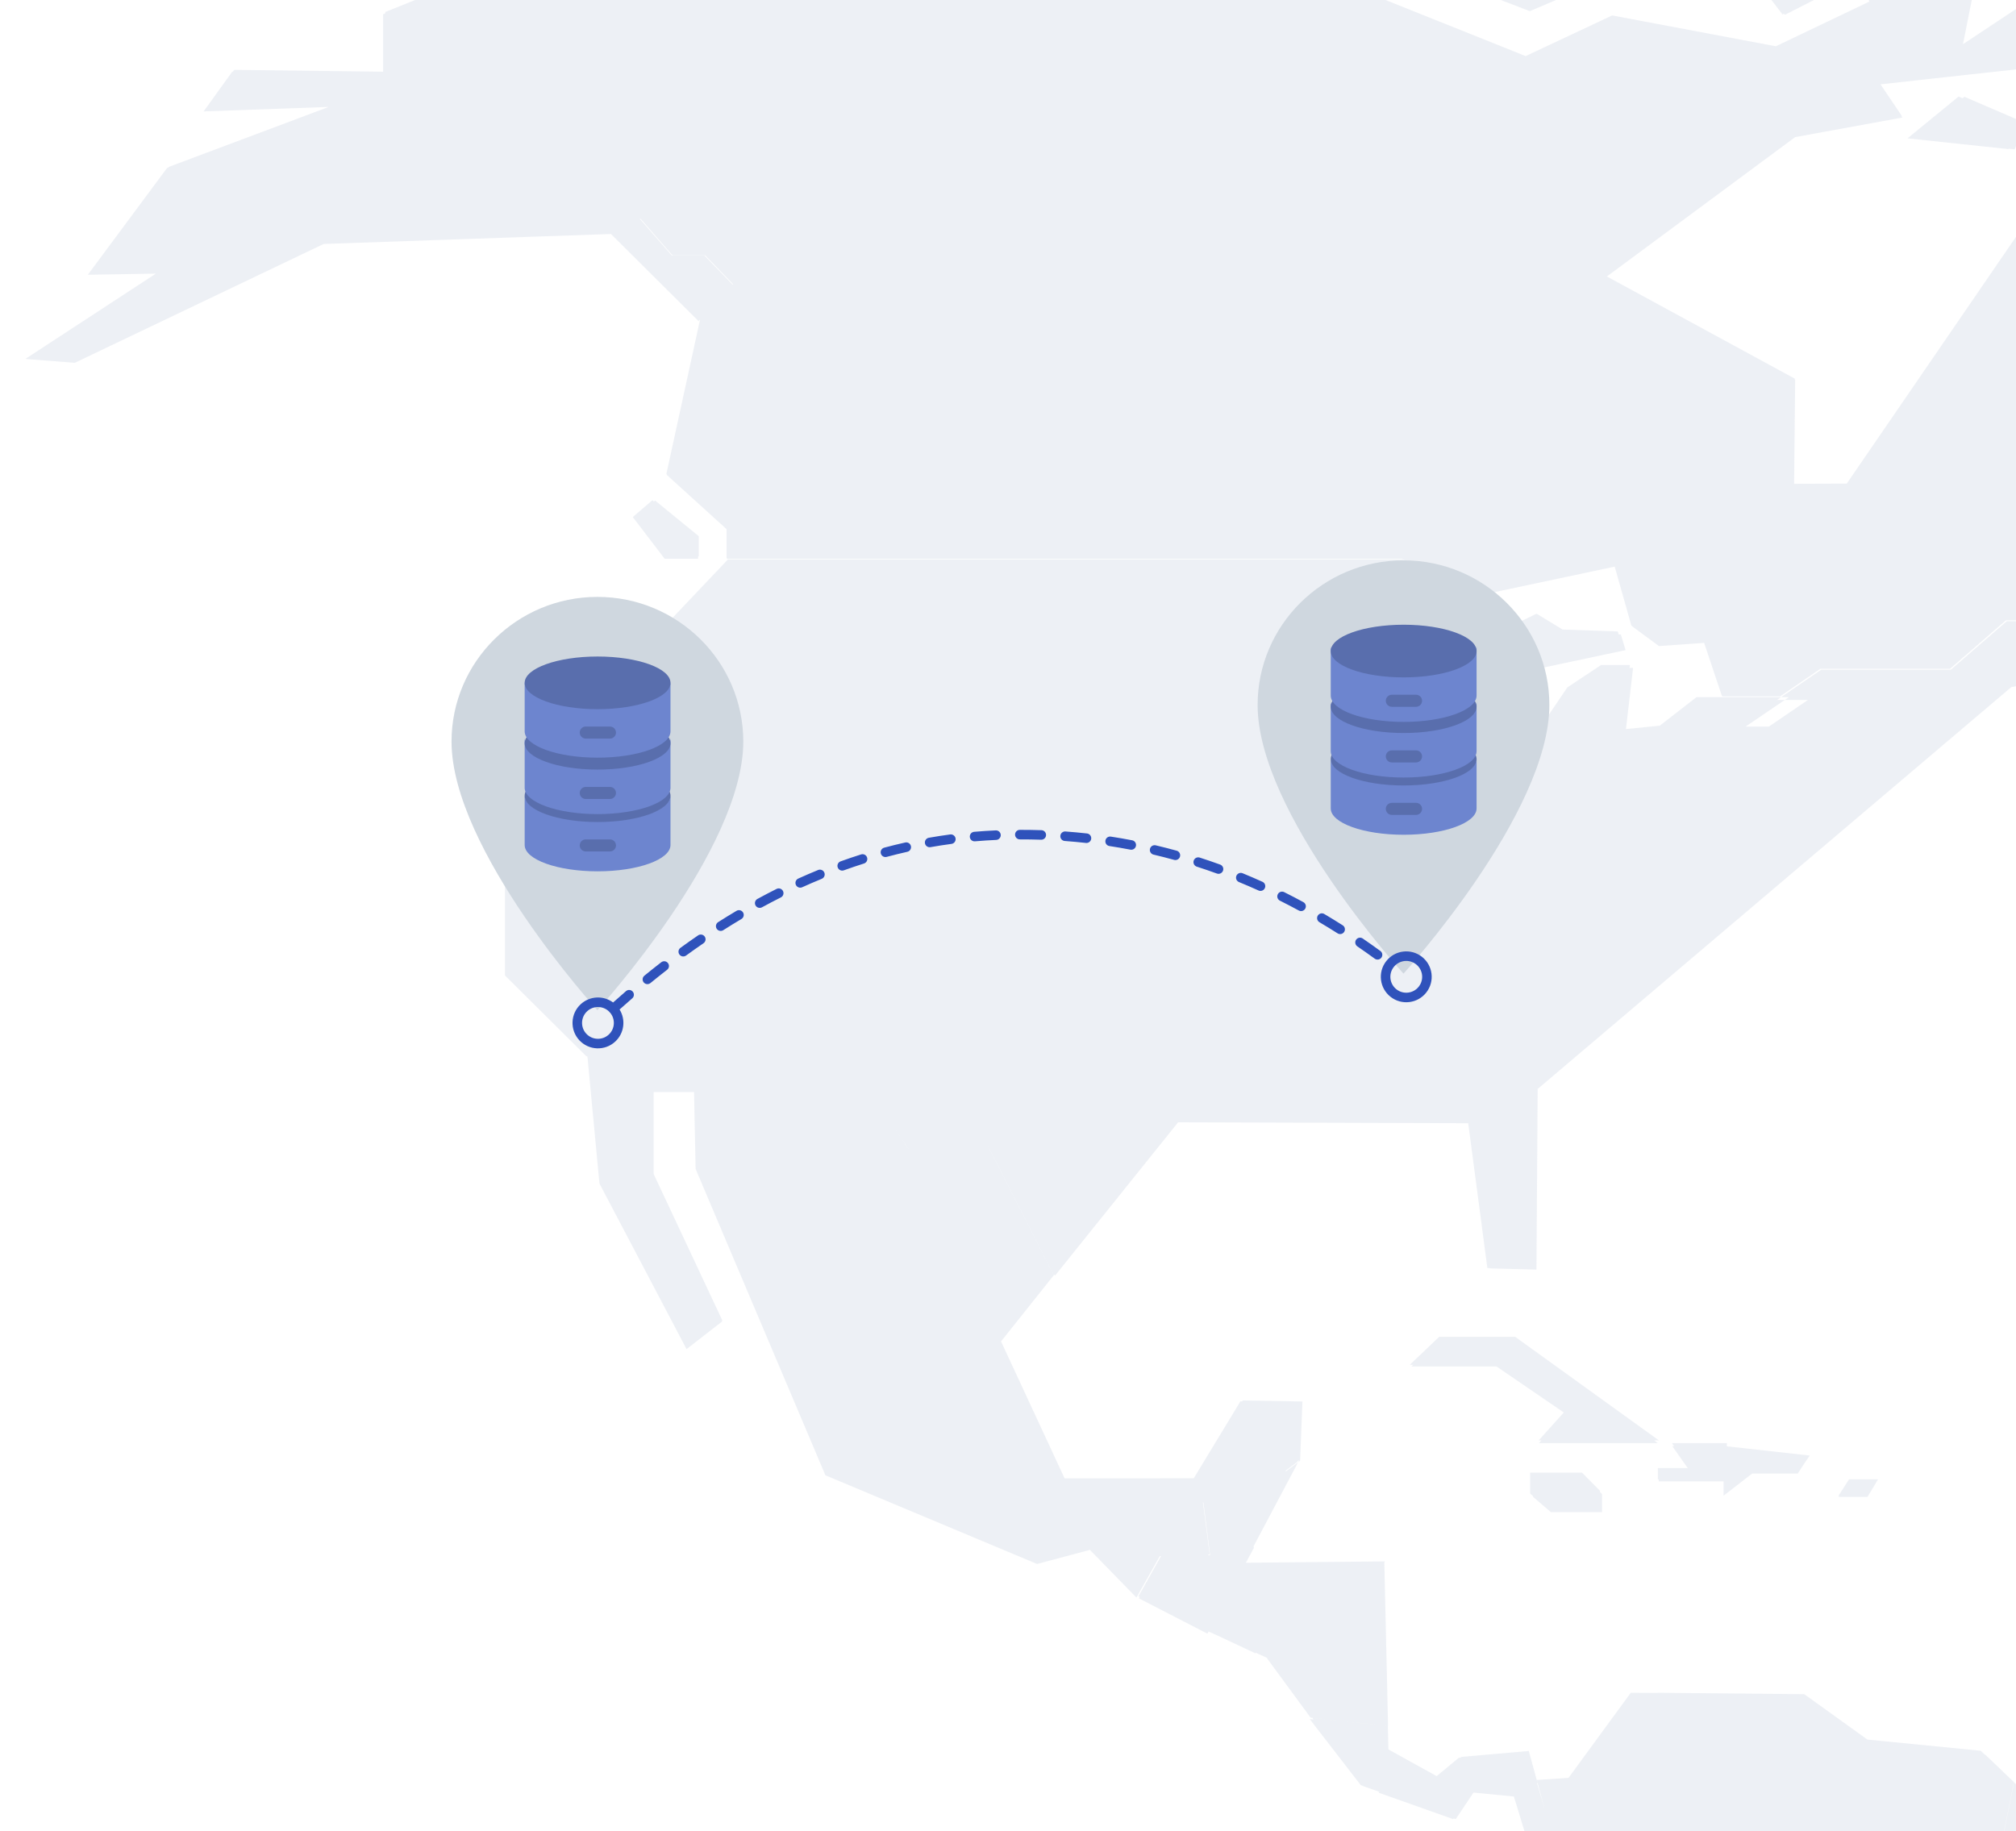 <svg viewBox="0 0 2536 2304" version="1.1" xmlns="http://www.w3.org/2000/svg" xmlns:xlink="http://www.w3.org/1999/xlink">
    <title>Geographic Replicas</title>
    <g stroke="none" stroke-width="1" fill="none" fill-rule="evenodd">
        <rect fill="#FFFFFF" x="0" y="0" width="2536" height="2304"></rect>
        <path d="M2637.857,4609.22 L2715.509,4651.79 L2798.321,4695.016 L2794.071,4694.859 L2796.153,4696 L2649.535,4690.321 L2621.42,4663.202 L2602.016,4645.382 L2602.487,4644.94 L2601.96,4644.432 L2637.857,4609.22 Z M2085.489,2129.801 L2269.642,2131.559 L2349.094,2188.672 L2491.672,2202.731 L2496.884,2207.769 L2497.524,2207.831 L2533.593,2242.378 L2533.558,2242.553 L2645.08,2348.644 L2749.572,2357.828 L2751.245,2357.968 L2751.277,2357.082 L2809.88,2362.003 L2837.471,2422.557 L2837.123,2423.54 L2837.669,2424.736 L2886.854,2532.094 L2835.443,2607.918 L2904.235,2554.989 L2906.775,2556.09 L2907.84,2555.272 L2961.835,2578.668 L2936.605,2646.658 L3012.924,2601.924 L3015.449,2603.018 L3016.704,2602.282 L3098.024,2637.485 L3093.457,2685.336 L3265.221,2695.794 L3265.652,2696.074 L3269.408,2696.303 L3449.318,2813.502 L3449.318,2900.526 L3339.361,3044.4 L3291.924,3396.87 L3037.034,3509.695 L3012.332,3668.219 L2907.464,3851.124 L2907.622,3851.232 L2905.946,3854.135 L2907.711,3855.321 L2855.642,3943.91 L2731.622,3899.183 L2835.483,4043.866 L2597.207,4147.07 L2618.411,4587.22 L2614.57,4586.829 L2614.655,4588.559 L2573.473,4584.392 L2573.226,4584.016 L2526.653,4579.176 L2370.747,4376.6 L2370.736,4376.195 L2370.079,4375.344 L2365.943,4225.986 L2276.682,4153.461 L2276.668,4153.147 L2275.643,4152.318 L2241.322,3315.968 L2241.327,3315.956 L2240.876,3315.654 L2240.817,3315.79 L2206.321,3292.501 L2037.388,3179.309 L1801.298,2777.205 L1803.79,2737.41 L1806.932,2738.913 L1806.941,2738.761 L1804.118,2737.41 L1812.206,2608.186 L1812.526,2607.781 L1812.562,2607.207 L1879.111,2522.379 L1878.9,2522.258 L1924.475,2463.985 L1939.551,2363.913 L1923.912,2311.91 L1924.434,2311.169 L1924.395,2311.039 L1923.781,2311.91 L1922.597,2307.998 L1920.018,2311.626 L1904.374,2260.278 L1853.543,2255.374 L1831.203,2288.733 L1828.635,2287.815 L1828.001,2288.756 L1734.289,2255.532 L1735.148,2254.425 L1714.119,2246.97 L1713.893,2246.665 L1711.679,2245.913 L1647.521,2162.86 L1652.256,2163.34 L1650.878,2161.477 L1745.86,2171.535 L1746.538,2201.053 L1768.988,2213.516 L1768.981,2213.525 L1807.268,2234.659 L1835.193,2211.519 L1837.392,2211.327 L1838.438,2210.455 L1923.125,2203.021 L1934.257,2243.642 L1934.402,2243.632 L1933.197,2239.504 L1973.102,2236.855 L2051.385,2129.801 L2085.505,2130.002 L2085.489,2129.801 Z M2903.901,3848.685 L2903.84,3848.792 L2907.403,3851.232 L2907.464,3851.124 L2903.901,3848.685 Z M2259.337,3274.564 L2241.327,3315.956 L2241.344,3315.968 L2259.349,3274.587 L2259.337,3274.564 Z M2245.04,3028.359 L2223.85,3034.337 L2223.856,3034.342 L2226.892,3033.489 L2245.04,3028.359 Z M2020.097,2604.469 L1890.904,2763.04 L1882.073,2774.008 L1882.234,2774.086 L2020.32,2604.596 L2020.097,2604.469 Z M2042.434,2617.095 L2073.248,2634.83 L2104.168,2652.492 L2085.213,2641.534 L2042.434,2617.095 Z M2020.395,2604.504 L2020.32,2604.596 L2021.335,2605.176 L2021.41,2605.084 L2020.395,2604.504 Z M2319.312,2546.165 L2319.121,2546.227 L2320.668,2549.689 L2320.859,2549.627 L2319.312,2546.165 Z M4815.844,1164.241 L4920,1167.25 L4920,1785.552 L4825.899,1849.458 L4749.361,1793.062 L4825.899,1849.523 L4920,1785.618 L4920,2409.648 L4875.085,2409.648 L4861.094,2347.332 L4759.007,2332.464 L4769.912,2279.549 L4759.007,2332.442 L4739.77,2337.908 L4694.082,2351.027 L4663.918,2166.504 L4663.915,2166.505 L4694.082,2351.049 L4567.73,2387.564 L4381.481,2441.353 L4254.473,2304.257 L4254.59,2304.147 L4193.921,2238.88 L4130.744,2170.66 L4183.865,2114.903 L4183.843,2114.903 L4130.744,2170.638 L4081.34,2117.287 L4081.557,2114.903 L4081.34,2114.903 L4083.308,2063.082 L4084.401,2031.596 L4089.21,1896.031 L4094.019,1756.749 L4094.238,1756.749 L4095.987,1706.24 L4256.441,1497.229 L4256.457,1497.228 L4445.75,1250.828 L4642.929,1230.275 L4642.929,1230.406 L4815.844,1164.241 Z M2533.375,2242.378 L2501.92,2397.733 L2502.156,2397.647 L2533.558,2242.553 L2533.375,2242.378 Z M4314.152,2248.063 L4356.342,2295.73 L4381.481,2323.936 L4356.403,2295.676 L4314.152,2248.063 Z M4314.152,2248.063 L4254.59,2304.147 L4254.692,2304.257 L4314.152,2248.063 Z M1934.257,2243.642 L1933.53,2243.69 L1943.194,2276.407 L1934.929,2246.096 L1934.257,2243.642 Z M4803.815,2115.124 L4803.804,2115.128 L4777.823,2241.175 L4803.815,2115.124 Z M2417.295,-85.146 L2417.707,-82.591 L2417.996,-82.719 L2429.654,-10.527 L2480.245,-5.261 L2479.815,-3.094 L2480.954,-2.976 L2469.317,55.595 L2577.075,-15.841 L2656.418,-7.035 L2654.502,-5.04 L2657.147,-4.747 L2572.548,83.283 L2365.542,106.103 L2392.378,145.879 L2391.785,145.986 L2393.076,147.895 L2258.198,172.516 L2021.374,347.846 L2257.516,476.283 L2257.506,477.336 L2258.198,477.713 L2256.898,608.692 L2323.089,608.475 L2599.151,205.874 L2701.226,205.874 L2776.416,269.966 L2776.401,271.117 L2777.16,271.763 L2776.089,361.487 L2931.168,300.326 L2931.314,302.311 L2931.93,302.068 L2946.262,495.608 L3064.718,516.171 L3064.69,517.389 L3065.496,517.529 L3064.622,557.259 L2901.107,644.305 L2683.598,653.685 L2547.846,718.844 L2547.846,754.557 L2688.986,690.375 L2711.062,711.491 L2710.938,711.682 L2711.798,712.503 L2666.639,782.547 L2711.499,823.05 L2809.421,827.715 L2807.495,828.393 L2810.169,828.52 L2609.492,899.036 L2609.293,898.171 L2608.768,898.357 L2601.774,867.756 L2672.624,833.935 L2572.701,851.168 L2570.663,857.54 L2530.081,864.508 L1934.289,1370.066 L1932.753,1597.371 L1874.402,1595.847 L1874.355,1595.492 L1871.01,1595.404 L1846.905,1413.208 L1481.961,1412.065 L1327.134,1604.991 L1326.422,1603.606 L1325.641,1604.588 L1325.578,1604.463 L1259.252,1687.72 L1339.195,1860.019 L1501.634,1859.954 L1560.339,1763.19 L1562.532,1763.228 L1563.284,1761.996 L1638.374,1763.308 L1635.466,1837.869 L1632.931,1839.758 L1577.187,1945.009 L1576.883,1945.557 L1577.281,1947.58 L1567.194,1966.205 L1737.828,1964.552 L1737.883,1964.507 L1737.883,1964.551 L1742.552,1964.507 L1741.375,1965.465 L1746.079,2171.535 L1651.096,2161.477 L1650.988,2161.33 L1648.628,2161.078 L1593.808,2086.381 L1594.212,2086.039 L1579.788,2079.481 L1579.598,2079.395 L1579.375,2080.213 L1530.857,2057.455 L1520.34,2052.721 L1518.879,2055.419 L1432.669,2011.001 L1433.674,2009.173 L1432.093,2008.376 L1431.948,2008.638 L1431.3,2007.976 L1430.876,2007.763 L1430.954,2007.624 L1430.881,2007.551 L1429.533,2009.963 L1371.053,1950.02 L1304.605,1967.74 L1038.333,1856.168 L875.043,1470.695 L873.062,1374.021 L822.224,1374.021 L822.224,1477.013 L908.723,1661.481 L908.109,1661.956 L908.419,1662.622 L863.634,1697.406 L754.339,1489.575 L754.287,1489.036 L754.019,1488.526 L738.943,1329.109 L737.593,1328.937 L635.238,1227.325 L635.238,1001.762 L636.148,1000.808 L636.148,998.786 L915.522,704.041 L1763.917,704.041 L1863.403,749.565 L1862.444,751.635 L1866.769,753.598 L1848.821,792.092 L1891.821,792.093 L1932.918,772.13 L1965.709,792.093 L2035.005,794.454 L2036.125,798.201 L2038.969,798.297 L2044.892,817.958 L1939.378,840.362 L1851.776,981.096 L1892.914,981.097 L1971.611,864.882 L2014.02,836.698 L2050.308,836.698 L2049.882,840.361 L2054.325,840.362 L2045.331,917.267 L2087.907,913.008 L2134.032,877.149 L2240.491,877.149 L2290.989,842.558 L2454.066,842.558 L2524.456,781.51 L2524.412,781.641 L2585.379,781.641 L2585.753,780.46 L2523.363,780.46 L2452.973,841.508 L2289.896,841.508 L2239.398,876.099 L2166.604,876.099 L2166.362,875.379 L2165.933,875.379 L2143.73,808.846 L2086.836,812.865 L2052.734,787.676 L2052.594,787.181 L2052.077,786.798 L2031.181,712.904 L1862.769,748.668 L1763.086,703.166 L914.473,703.166 L914.472,702.138 L913.951,702.138 L913.95,665.717 L838.771,597.513 L838.907,596.886 L838.258,596.297 L880.508,402.531 L880.585,402.448 L880.359,402.222 L878.707,403.993 L768.574,294.403 L407.154,306.958 L94.08,456.481 L34.009,451.78 L34.142,451.692 L32,451.525 L196.064,344.28 L110.485,345.691 L210.12,211.39 L211.834,210.75 L212.41,209.971 L413.461,134.538 L256.15,140.168 L292.162,90.161 L292.953,90.171 L294.582,87.897 L481.958,90.203 L481.959,17.875 L484.678,16.785 L484.679,15.107 L653.658,-52.982 L1071.407,-55.343 L1148.5,-23.569 L1149.772,-24.668 L1654.902,-35.248 L1919.16,70.572 L2028.011,19.425 L2233.91,58.218 L2351.613,1.949 L2329.681,-43.492 L2330.047,-43.656 L2328.991,-45.85 L2417.295,-85.146 Z M4719.559,2146.028 L4708.51,2150.085 L4663.915,2166.484 L4663.918,2166.504 L4708.512,2150.094 L4719.559,2146.028 Z M4668.943,2028.317 L4775.621,2125.399 L4719.559,2146.028 L4775.817,2125.378 L4668.943,2028.317 Z M4803.809,2115.104 L4775.817,2125.378 L4775.84,2125.399 L4803.804,2115.128 L4803.809,2115.104 Z M4814.532,2063.082 L4803.809,2115.104 L4803.821,2115.1 L4803.815,2115.124 L4803.821,2115.122 L4814.532,2063.082 Z M4183.865,2114.881 L4081.559,2114.881 L4081.557,2114.903 L4183.843,2114.903 L4183.865,2114.881 Z M4823.982,1965.465 L4476.792,2106.157 L4668.943,2028.317 L4823.982,1965.465 Z M1460.467,1957.895 L1458.904,1957.895 L1430.954,2007.624 L1431.3,2007.976 L1432.093,2008.376 L1460.467,1957.895 Z M1513.802,1890.295 L1513.217,1890.295 L1521.728,1955.724 L1519.736,1955.723 L1519.849,1956.598 L1522.235,1956.598 L1513.802,1890.295 Z M1989.973,1852.738 L2012.708,1875.696 L2012.708,1877.221 L2015.249,1879.793 L2015.249,1902.521 L1950.929,1902.521 L1928.482,1883.257 L1928.481,1882.32 L1924.83,1879.195 L1924.83,1852.738 L1989.973,1852.738 Z M2362.317,1861.198 L2362.273,1861.265 L2362.472,1861.265 L2349.137,1883.349 L2312.63,1883.349 L2313.53,1881.859 L2312.736,1881.86 L2326.001,1861.198 L2362.317,1861.198 Z M2172.256,1815.742 L2172.255,1819.746 L2276.517,1831.31 L2269.214,1842.037 L2261.433,1853.978 L2204.08,1853.978 L2168.124,1881.86 L2168.124,1863.888 L2086.552,1863.889 L2086.551,1861.197 L2085.489,1861.198 L2085.489,1847.091 L2123.107,1847.09 L2103.603,1819.502 L2105.903,1819.502 L2103.206,1815.742 L2172.256,1815.742 Z M1634.395,1836.995 L1632.25,1838.593 L1632.23,1839.104 L1617.835,1849.878 L1616.9,1851.703 L1632.931,1839.758 L1634.395,1836.995 Z M1906.03,1681.969 L2086.814,1812.287 L2080.818,1812.286 L2085.489,1815.742 L1935.919,1815.742 L1938.945,1812.286 L1935.541,1812.287 L1967.149,1777.134 L1882.532,1719.227 L1775.606,1719.227 L1777.709,1717.172 L1773.404,1717.172 L1810.37,1681.969 L1906.03,1681.969 Z M4375.36,1517.17 L4375.36,1517.266 L4535.377,1635.396 L4749.361,1793.062 L4375.36,1517.17 Z M4267.371,1572.424 L4267.152,1572.424 L4267.152,1696.4 L4227.367,1756.749 L4267.371,1696.4 L4267.371,1572.424 Z M1243.511,1443.021 L1243.402,1443.025 L1325.578,1604.463 L1325.62,1604.413 L1243.511,1443.021 Z M4375.142,1517.104 L4375.142,1572.424 L4375.36,1572.424 L4375.36,1517.266 L4375.142,1517.104 Z M4281.758,1497.228 L4256.457,1497.228 L4256.441,1497.251 L4281.758,1497.228 Z M4375.36,1497.163 L4356.561,1497.163 L4281.758,1497.228 L4375.36,1497.229 L4375.36,1497.163 Z M4642.929,1335.097 L4375.36,1481.18 L4375.36,1481.31 L4642.929,1335.228 L4642.929,1335.097 Z M1124.79,1418.567 L1142.496,1445.43 L1142.63,1445.424 L1124.79,1418.567 Z M4663.915,909.313 L4771.467,978.123 L4619.32,1173.512 L4465.207,1161.989 L4487.94,970.995 L4487.936,970.995 L4487.94,970.973 L4414.053,958.619 L4415.146,911.106 L4663.915,909.313 Z M4414.053,958.641 L4487.936,970.995 L4465.206,1161.989 L4465.207,1161.989 L4465.206,1162.011 L4445.532,1160.524 L4410.337,1098.317 L4414.053,958.641 Z M4806.662,1038.428 L4806.662,1079.775 L4759.007,1079.775 L4806.662,1038.428 Z M4920,549.96 L4920,671.64 L4913.127,668.053 L4913.122,668.16 L4920,671.752 L4920,935.903 L4804.695,935.07 L4771.467,978.036 L4663.915,909.225 L4654.297,780.592 L4581.721,741.365 L4581.721,715.542 L4643.367,715.542 L4811.253,614.896 L4851.257,590.997 L4919.243,550.284 L4915.308,624.998 L4914.928,633.407 L4919.243,550.415 L4920,549.96 Z M2274.284,880.641 L2245.171,880.641 L2195.893,914.145 L2225.189,914.145 L2274.284,880.641 Z M2250.31,877.148 L2240.491,877.149 L2235.393,880.641 L2245.171,880.641 L2250.31,877.148 Z M2995.393,621.488 L2995.393,626.303 L2999.697,621.936 L2999.696,624.116 L3000.79,623.008 L3000.789,628.467 L3003.657,625.621 L3003.656,671.416 L3034.183,678.548 L3034.821,679.544 L3038.608,680.448 L3039.206,681.401 L3039.701,681.52 L3040.083,682.128 L3042.446,682.681 L3085.377,749.592 L3082.425,749.591 L3082.766,750.133 L2875.531,750.133 L2876.586,749.061 L2874.438,749.062 L2877.986,745.459 L2870.525,745.459 L2995.393,621.488 Z M2882.95,745.459 L2880.134,745.459 L2876.586,749.061 L2879.322,749.061 L2882.95,745.459 Z M820.649,629.393 L822.614,630.997 L824.066,629.753 L879.012,674.596 L879.012,700.003 L878.162,700.003 L878.163,702.969 L836.082,702.969 L795.99,650.536 L820.649,629.393 Z M3035.435,680.501 L3035.844,681.138 L3039.589,682.013 L3039.206,681.401 L3035.435,680.501 Z M4811.253,614.896 L4913.127,668.053 L4914.356,644.412 L4914.208,644.491 L4913.122,668.029 L4891.48,656.746 L4811.253,614.896 Z M4578.66,380.018 L4633.529,381.702 L4705.45,547.004 L4762.942,559.139 L4759.007,595.501 L4740.863,595.501 L4735.18,628.081 L4646.427,642.162 L4559.205,658.014 L4625.223,595.392 L4592.651,547.966 L4629.595,527.719 L4628.72,473.733 L4578.66,469.032 L4578.66,380.018 Z M4914.215,644.37 L4891.48,656.746 L4914.208,644.491 L4914.215,644.37 Z M4914.92,633.546 L4914.356,644.412 L4914.433,644.37 L4914.92,633.546 Z M2999.696,624.116 L2995.393,628.482 L2995.393,633.823 L2999.695,629.552 L2999.696,624.116 Z M4494.936,473.121 L4559.205,477.472 L4559.205,512.741 L4531.879,522.427 L4537.126,593.752 L4466.736,584.066 L4466.736,616.929 L4429.792,617.17 L4429.792,520.897 L4494.936,473.121 Z M4920,235.597 L4920,364.124 L4877.708,264.875 L4920,235.597 Z M805.748,275.159 L805.15,275.677 L845.241,321.638 L886.295,321.638 L921.648,358.146 L922.169,357.584 L887.257,321.462 L846.269,321.463 L844.932,319.93 L844.728,319.93 L805.748,275.159 Z M4171.65,-419.868 L4506.705,-385.872 L4502.522,-381.63 L4511.987,-380.678 L4470.889,-339.352 L4354.375,-315.519 L4165.284,-14.87 L4064.945,14.757 L3921.542,23.613 L3850.497,78.036 L3660.968,133.945 L3526.747,275.83 L3438.869,275.83 L3437.424,274.369 L3436.579,274.37 L3362.462,198.791 L3358.974,64.214 L3476.908,-3.36 L3476.908,-102.534 L3439.048,-168.434 L3416.134,-207.985 L3169.551,-211.506 L3169.55,-215.716 L3168.012,-215.737 L3168.012,-265.434 L3329.545,-315.043 L3531.624,-385.872 L3882.156,-385.872 L4171.65,-419.868 Z M2625.45,-149.299 L2667.859,-148.971 L2666.987,-146.817 L2668.031,-146.809 L2639.426,-77.216 L2726.226,-148.533 L2763.825,-148.14 L3016.092,-45.088 L3016.102,-44.726 L3016.455,-44.583 L3018.424,26.508 L3063.918,42.817 L3089.508,89.831 L3088.547,90.462 L3089.105,91.505 L3043.854,121.701 L2965.493,93.811 L2965.493,192.487 L2965.157,192.631 L2965.158,195.824 L2942.86,205.511 L2876.55,173.937 L2898.346,221.384 L2896.655,222.11 L2898.047,225.189 L2870.94,237.04 L2771.476,154.761 L2654.087,154.761 L2654.087,121.701 L2654.251,121.7 L2654.252,119.546 L2769.956,119.546 L2821.355,78.126 L2921.239,79.813 L2801.924,-26.978 L2771.706,-53.577 L2523.456,-40.301 L2523.901,-40.767 L2523.363,-40.737 L2625.45,-149.299 Z M4349.128,77.926 L4398.314,127.823 L4398.314,141.423 L4299.068,189.724 L4133.149,165.956 L4133.149,121.788 L4180.149,122.881 L4197.637,99.048 L4280.268,100.797 L4349.128,77.926 Z M2463.772,121.472 L2468.781,123.643 L2471.117,121.744 L2547.846,154.805 L2534.293,187.909 L2526.717,187.107 L2526.522,187.59 L2399.503,174.065 L2463.772,121.472 Z M2285.992,-43.822 L2304.233,-14.37 L2305.635,-12.137 L2245.301,18.627 L2244.177,17.177 L2242.271,18.163 L2217.705,-13.984 L2285.992,-43.822 Z M1945.379,-137.666 L2010.522,-107.579 L2072.605,-131.675 L2073.649,-128.331 L2074.913,-128.812 L2087.986,-87.668 L2122.009,-131.675 L2180.595,-131.675 L2178.377,-128.813 L2183.58,-128.812 L2125.079,-54.603 L2198.083,-20.883 L2197.817,-20.823 L2201.178,-19.297 L2122.868,-1.639 L2018.38,-26.019 L1924.451,14.031 L1788.002,-38.187 L1790.507,-38.815 L1787.482,-39.994 L1894.194,-67.186 L1827.421,-94.814 L1830.258,-95.763 L1826.656,-97.281 L1945.379,-137.666 Z M2409.908,-161.827 L2408.65,-158.471 L2411.899,-159.529 L2389.974,-100.801 L2306.263,-72.749 L2267.287,-112.404 L2269.481,-113.12 L2267.161,-115.473 L2409.908,-161.827 Z M1866.245,-174.859 L1916.96,-151.354 L1912.637,-149.883 L1916.086,-148.255 L1698.18,-72.749 L1659.917,-118.484 L1660.586,-118.658 L1657.917,-121.792 L1866.245,-174.859 Z M2525.112,-161.827 L2547.846,-131.653 L2542.73,-130.294 L2544.115,-128.412 L2430.73,-97.543 L2420.162,-135.672 L2425.287,-136.883 L2424.773,-138.694 L2525.112,-161.827 Z M2645.23,-242.176 L2649.602,-240.36 L2650.152,-240.827 L2708.596,-216.615 L2891.184,-216.615 L2889.305,-215.289 L2896.517,-215.288 L2833.122,-170.639 L2590.255,-189.771 L2591.244,-190.616 L2585.433,-191.075 L2645.23,-242.176 Z M3424.182,-424 L3421.982,-422.728 L3429.906,-423.315 L3303.117,-351.75 L3274.055,-345.936 L3133.271,-317.077 L3067.282,-286.305 L2923.042,-217.382 L2900.114,-237.211 L2757.742,-237.211 L2738.308,-257.04 L2746.449,-257.041 L2743.276,-260.2 L2866.067,-260.2 L2838.536,-296.676 L2846.36,-295.374 L2843.615,-298.923 L2912.256,-287.765 L2891.38,-325.525 L2897.343,-325.648 L2896.517,-327.108 L3068.198,-330.522 L3090.962,-361.558 L2921.295,-357.955 L2921.295,-385.774 L3424.182,-424 Z M2795.204,-370.279 L2832.71,-340.519 L2834.652,-339.068 L2788.502,-309.514 L2780.636,-304.161 L2737.125,-312.903 L2687.096,-322.363 L2704.806,-329.823 L2795.204,-370.279 Z" fill="#E6EBF1" fill-rule="nonzero" opacity="0.728"></path>
        <g transform="translate(568, 751)" fill="#CFD7DF" fill-rule="nonzero">
            <path d="M183.5,0 C284.687,0 367,81.64 367,182 C367,318.5 183.5,520 183.5,520 C183.5,520 0,318.5 0,182 C0,81.64 82.313,0 183.5,0 Z"></path>
        </g>
        <g transform="translate(660, 826)">
            <g transform="translate(0, 142)">
                <path d="M183.434,32.375 L183.434,95.145 C183.434,113.448 142.383,128.268 91.715,128.268 C41.046,128.268 -0.004,113.448 -0.004,95.145 L-0.004,32.375 C-0.004,50.67 41.062,65.505 91.715,65.505 C142.368,65.505 183.434,50.67 183.434,32.375 Z" fill="#6D85CF"></path>
                <ellipse fill="#596EAD" fill-rule="nonzero" cx="91.715" cy="33.13" rx="91.719" ry="33.13"></ellipse>
                <g transform="translate(69.19, 88.024)" fill="#596EAD" fill-rule="nonzero">
                    <path d="M38.081,15.249 L7.668,15.249 C3.469,15.249 0.065,11.851 0.065,7.66 C0.065,3.469 3.469,0.072 7.668,0.072 L38.081,0.072 C42.28,0.072 45.684,3.469 45.684,7.66 C45.684,11.851 42.28,15.249 38.081,15.249 Z"></path>
                </g>
            </g>
            <g transform="translate(0, 76)">
                <path d="M183.434,26.375 L183.434,89.145 C183.434,107.448 142.383,122.268 91.715,122.268 C41.046,122.268 -0.004,107.448 -0.004,89.145 L-0.004,26.375 C-0.004,44.67 41.062,59.505 91.715,59.505 C142.368,59.505 183.434,44.67 183.434,26.375 Z" fill="#6D85CF"></path>
                <ellipse fill="#596EAD" fill-rule="nonzero" cx="91.715" cy="33.13" rx="91.719" ry="33.13"></ellipse>
                <g transform="translate(69.19, 88.024)" fill="#596EAD" fill-rule="nonzero">
                    <path d="M38.081,15.249 L7.668,15.249 C3.469,15.249 0.065,11.851 0.065,7.66 C0.065,3.469 3.469,0.072 7.668,0.072 L38.081,0.072 C42.28,0.072 45.684,3.469 45.684,7.66 C45.684,11.851 42.28,15.249 38.081,15.249 Z"></path>
                </g>
            </g>
            <g>
                <path d="M183.434,31.375 L183.434,94.145 C183.434,112.448 142.383,127.268 91.715,127.268 C41.046,127.268 -0.004,112.448 -0.004,94.145 L-0.004,31.375 C-0.004,49.67 41.062,64.505 91.715,64.505 C142.368,64.505 183.434,49.67 183.434,31.375 Z" fill="#6D85CF"></path>
                <ellipse fill="#596EAD" fill-rule="nonzero" cx="91.715" cy="33.13" rx="91.719" ry="33.13"></ellipse>
                <g transform="translate(69.19, 88.024)" fill="#596EAD" fill-rule="nonzero">
                    <path d="M38.081,15.249 L7.668,15.249 C3.469,15.249 0.065,11.851 0.065,7.66 C0.065,3.469 3.469,0.072 7.668,0.072 L38.081,0.072 C42.28,0.072 45.684,3.469 45.684,7.66 C45.684,11.851 42.28,15.249 38.081,15.249 Z"></path>
                </g>
            </g>
        </g>
        <g transform="translate(1582, 705)" fill="#CFD7DF" fill-rule="nonzero">
            <path d="M183.5,0 C284.687,0 367,81.64 367,182 C367,318.5 183.5,520 183.5,520 C183.5,520 0,318.5 0,182 C0,81.64 82.313,0 183.5,0 Z"></path>
        </g>
        <g transform="translate(1674, 786)">
            <g transform="translate(0, 136)">
                <path d="M183.434,32.375 L183.434,95.145 C183.434,113.448 142.383,128.268 91.715,128.268 C41.046,128.268 -0.004,113.448 -0.004,95.145 L-0.004,32.375 C-0.004,50.67 41.062,65.505 91.715,65.505 C142.368,65.505 183.434,50.67 183.434,32.375 Z" fill="#6D85CF"></path>
                <ellipse fill="#596EAD" fill-rule="nonzero" cx="91.715" cy="33.13" rx="91.719" ry="33.13"></ellipse>
                <g transform="translate(69.19, 88.024)" fill="#596EAD" fill-rule="nonzero">
                    <path d="M38.081,15.249 L7.668,15.249 C3.469,15.249 0.065,11.851 0.065,7.66 C0.065,3.469 3.469,0.072 7.668,0.072 L38.081,0.072 C42.28,0.072 45.684,3.469 45.684,7.66 C45.684,11.851 42.28,15.249 38.081,15.249 Z"></path>
                </g>
            </g>
            <g transform="translate(0, 70)">
                <path d="M183.434,26.375 L183.434,89.145 C183.434,107.448 142.383,122.268 91.715,122.268 C41.046,122.268 -0.004,107.448 -0.004,89.145 L-0.004,26.375 C-0.004,44.67 41.062,59.505 91.715,59.505 C142.368,59.505 183.434,44.67 183.434,26.375 Z" fill="#6D85CF"></path>
                <ellipse fill="#596EAD" fill-rule="nonzero" cx="91.715" cy="33.13" rx="91.719" ry="33.13"></ellipse>
                <g transform="translate(69.19, 88.024)" fill="#596EAD" fill-rule="nonzero">
                    <path d="M38.081,15.249 L7.668,15.249 C3.469,15.249 0.065,11.851 0.065,7.66 C0.065,3.469 3.469,0.072 7.668,0.072 L38.081,0.072 C42.28,0.072 45.684,3.469 45.684,7.66 C45.684,11.851 42.28,15.249 38.081,15.249 Z"></path>
                </g>
            </g>
            <g>
                <path d="M183.434,26.375 L183.434,89.145 C183.434,107.448 142.383,122.268 91.715,122.268 C41.046,122.268 -0.004,107.448 -0.004,89.145 L-0.004,26.375 C-0.004,44.67 41.062,59.505 91.715,59.505 C142.368,59.505 183.434,44.67 183.434,26.375 Z" fill="#6D85CF"></path>
                <ellipse fill="#596EAD" fill-rule="nonzero" cx="91.715" cy="33.13" rx="91.719" ry="33.13"></ellipse>
                <g transform="translate(69.19, 88.024)" fill="#596EAD" fill-rule="nonzero">
                    <path d="M38.081,15.249 L7.668,15.249 C3.469,15.249 0.065,11.851 0.065,7.66 C0.065,3.469 3.469,0.072 7.668,0.072 L38.081,0.072 C42.28,0.072 45.684,3.469 45.684,7.66 C45.684,11.851 42.28,15.249 38.081,15.249 Z"></path>
                </g>
            </g>
        </g>
        <path d="M795.943,1247.615 C798.109,1250.123 797.833,1253.912 795.325,1256.078 C790.001,1260.678 784.686,1265.357 779.38,1270.115 C787.328,1282.885 785.37,1299.896 773.923,1310.488 C760.952,1322.49 740.706,1321.705 728.703,1308.733 C716.7,1295.762 717.485,1275.515 730.457,1263.512 C741.942,1252.885 759.131,1252.283 771.251,1261.289 C776.65,1256.443 782.06,1251.68 787.48,1246.997 C789.988,1244.831 793.777,1245.108 795.943,1247.615 Z M738.607,1272.32 C730.499,1279.822 730.009,1292.476 737.51,1300.583 C745.012,1308.691 757.666,1309.182 765.773,1301.68 C773.631,1294.409 774.334,1282.299 767.541,1274.179 C767.257,1273.963 766.991,1273.718 766.743,1273.446 C766.526,1273.206 766.332,1272.953 766.161,1272.691 C758.594,1265.287 746.465,1265.049 738.607,1272.32 Z M1788.714,1203.803 C1802.63,1214.697 1805.08,1234.81 1794.186,1248.726 C1783.292,1262.642 1763.179,1265.091 1749.263,1254.197 C1735.347,1243.303 1732.897,1223.19 1743.791,1209.274 C1754.685,1195.358 1774.798,1192.909 1788.714,1203.803 Z M1753.24,1216.672 C1746.431,1225.369 1747.962,1237.939 1756.66,1244.748 C1765.358,1251.557 1777.928,1250.026 1784.737,1241.328 C1791.546,1232.631 1790.014,1220.061 1781.317,1213.252 C1772.619,1206.443 1760.049,1207.974 1753.24,1216.672 Z M840.255,1211.728 C842.285,1214.348 841.807,1218.116 839.187,1220.146 C832.173,1225.582 825.174,1231.153 818.191,1236.86 C815.625,1238.956 811.845,1238.576 809.749,1236.01 C807.652,1233.444 808.032,1229.665 810.598,1227.568 C817.661,1221.796 824.74,1216.16 831.837,1210.661 C834.456,1208.631 838.225,1209.109 840.255,1211.728 Z M1714.213,1180.788 C1721.643,1185.875 1729.042,1191.103 1736.408,1196.474 C1739.086,1198.426 1739.674,1202.179 1737.722,1204.857 C1735.77,1207.535 1732.017,1208.123 1729.339,1206.171 C1722.068,1200.87 1714.766,1195.71 1707.434,1190.69 C1704.699,1188.818 1704,1185.084 1705.872,1182.349 C1707.744,1179.615 1711.478,1178.916 1714.213,1180.788 Z M886.515,1178.411 C888.387,1181.146 887.688,1184.88 884.954,1186.752 C877.629,1191.769 870.32,1196.93 863.029,1202.236 C860.349,1204.185 856.597,1203.594 854.647,1200.914 C852.697,1198.235 853.289,1194.482 855.968,1192.533 C863.352,1187.16 870.754,1181.933 878.174,1176.851 C880.908,1174.979 884.642,1175.677 886.515,1178.411 Z M1665.866,1149.956 C1673.625,1154.547 1681.351,1159.287 1689.043,1164.176 C1691.839,1165.954 1692.666,1169.662 1690.888,1172.458 C1689.111,1175.255 1685.402,1176.081 1682.606,1174.304 C1675.021,1169.483 1667.404,1164.81 1659.755,1160.284 C1656.903,1158.597 1655.959,1154.917 1657.647,1152.065 C1659.334,1149.213 1663.014,1148.269 1665.866,1149.956 Z M934.745,1148.054 C936.436,1150.903 935.498,1154.584 932.648,1156.276 C925.019,1160.805 917.408,1165.488 909.814,1170.324 C907.019,1172.105 903.31,1171.282 901.53,1168.487 C899.75,1165.692 900.572,1161.983 903.367,1160.203 C911.066,1155.299 918.785,1150.551 926.523,1145.957 C929.372,1144.266 933.053,1145.204 934.745,1148.054 Z M1615.424,1122.448 C1623.498,1126.484 1631.538,1130.676 1639.542,1135.024 C1642.454,1136.605 1643.533,1140.248 1641.951,1143.16 C1640.37,1146.072 1636.727,1147.15 1633.815,1145.569 C1625.93,1141.286 1618.011,1137.157 1610.059,1133.182 C1607.095,1131.701 1605.893,1128.097 1607.375,1125.133 C1608.856,1122.169 1612.46,1120.967 1615.424,1122.448 Z M984.948,1121.058 C986.434,1124.02 985.237,1127.626 982.275,1129.112 C974.341,1133.091 966.426,1137.234 958.531,1141.539 C955.621,1143.125 951.977,1142.053 950.391,1139.143 C948.804,1136.234 949.877,1132.59 952.786,1131.003 C960.802,1126.633 968.838,1122.427 976.895,1118.385 C979.857,1116.9 983.462,1118.096 984.948,1121.058 Z M1563.116,1098.681 C1571.482,1102.109 1579.813,1105.698 1588.107,1109.448 C1591.126,1110.814 1592.467,1114.368 1591.102,1117.387 C1589.737,1120.407 1586.182,1121.748 1583.163,1120.382 C1574.999,1116.691 1566.8,1113.159 1558.567,1109.785 C1555.5,1108.529 1554.033,1105.025 1555.289,1101.958 C1556.546,1098.892 1560.05,1097.425 1563.116,1098.681 Z M1036.972,1097.885 C1038.226,1100.952 1036.757,1104.456 1033.691,1105.711 C1025.474,1109.072 1017.278,1112.605 1009.102,1116.309 C1006.084,1117.676 1002.528,1116.338 1001.161,1113.319 C999.794,1110.301 1001.132,1106.745 1004.151,1105.378 C1012.461,1101.613 1020.793,1098.022 1029.146,1094.604 C1032.213,1093.349 1035.717,1094.818 1036.972,1097.885 Z M1509.133,1078.963 C1517.753,1081.735 1526.337,1084.673 1534.884,1087.776 C1537.999,1088.907 1539.607,1092.349 1538.477,1095.463 C1537.346,1098.578 1533.904,1100.187 1530.789,1099.056 C1522.381,1096.003 1513.938,1093.114 1505.459,1090.387 C1502.304,1089.372 1500.569,1085.992 1501.584,1082.838 C1502.599,1079.683 1505.978,1077.948 1509.133,1078.963 Z M1090.748,1078.908 C1091.748,1082.067 1089.998,1085.439 1086.838,1086.439 C1078.365,1089.121 1069.912,1091.982 1061.481,1095.02 C1058.364,1096.143 1054.926,1094.527 1053.802,1091.409 C1052.679,1088.292 1054.295,1084.854 1057.413,1083.731 C1065.992,1080.639 1074.593,1077.728 1083.217,1074.999 C1086.376,1073.999 1089.748,1075.749 1090.748,1078.908 Z M1453.805,1063.557 C1462.635,1065.641 1471.427,1067.893 1480.182,1070.311 C1483.376,1071.194 1485.25,1074.499 1484.368,1077.693 C1483.485,1080.887 1480.181,1082.761 1476.987,1081.878 C1468.377,1079.499 1459.731,1077.285 1451.048,1075.236 C1447.823,1074.475 1445.826,1071.243 1446.587,1068.018 C1447.349,1064.793 1450.58,1062.796 1453.805,1063.557 Z M1145.895,1064.535 C1146.621,1067.768 1144.589,1070.977 1141.356,1071.703 C1132.673,1073.653 1124.013,1075.785 1115.375,1078.1 C1112.174,1078.958 1108.884,1077.059 1108.026,1073.858 C1107.168,1070.658 1109.067,1067.367 1112.268,1066.51 C1121.065,1064.152 1129.884,1061.98 1138.727,1059.995 C1141.96,1059.269 1145.169,1061.302 1145.895,1064.535 Z M1397.368,1052.591 C1406.35,1053.967 1415.295,1055.511 1424.203,1057.223 C1427.457,1057.848 1429.589,1060.993 1428.963,1064.247 C1428.338,1067.501 1425.193,1069.632 1421.939,1069.007 C1413.179,1067.324 1404.383,1065.806 1395.55,1064.452 C1392.275,1063.95 1390.026,1060.888 1390.529,1057.612 C1391.031,1054.337 1394.093,1052.089 1397.368,1052.591 Z M1202.067,1055.023 C1202.506,1058.307 1200.199,1061.326 1196.915,1061.765 C1188.081,1062.946 1179.27,1064.313 1170.481,1065.864 C1167.217,1066.441 1164.105,1064.262 1163.529,1060.999 C1162.953,1057.736 1165.131,1054.623 1168.394,1054.047 C1177.348,1052.466 1186.325,1051.074 1195.325,1049.871 C1198.609,1049.432 1201.628,1051.738 1202.067,1055.023 Z M1340.263,1046.127 C1349.335,1046.796 1358.372,1047.63 1367.372,1048.629 C1370.666,1048.995 1373.039,1051.961 1372.674,1055.255 C1372.308,1058.548 1369.342,1060.922 1366.048,1060.556 C1357.195,1059.573 1348.305,1058.753 1339.38,1058.094 C1336.075,1057.85 1333.594,1054.974 1333.838,1051.669 C1334.081,1048.364 1336.958,1045.883 1340.263,1046.127 Z M1258.874,1050.5 C1259.022,1053.81 1256.459,1056.614 1253.148,1056.762 C1244.228,1057.16 1235.33,1057.744 1226.455,1058.513 C1223.153,1058.799 1220.245,1056.354 1219.959,1053.053 C1219.674,1049.751 1222.118,1046.843 1225.419,1046.558 C1234.461,1045.775 1243.525,1045.18 1252.612,1044.774 C1255.923,1044.626 1258.726,1047.189 1258.874,1050.5 Z M1310.074,1044.513 C1313.386,1044.623 1315.981,1047.397 1315.871,1050.709 C1315.76,1054.021 1312.986,1056.616 1309.674,1056.506 C1300.781,1056.21 1291.853,1056.071 1282.889,1056.091 C1279.575,1056.099 1276.883,1053.418 1276.876,1050.105 C1276.868,1046.791 1279.549,1044.099 1282.862,1044.091 C1291.968,1044.071 1301.038,1044.211 1310.074,1044.513 Z" fill="#2F52BB" fill-rule="nonzero"></path>
    </g>
</svg>
